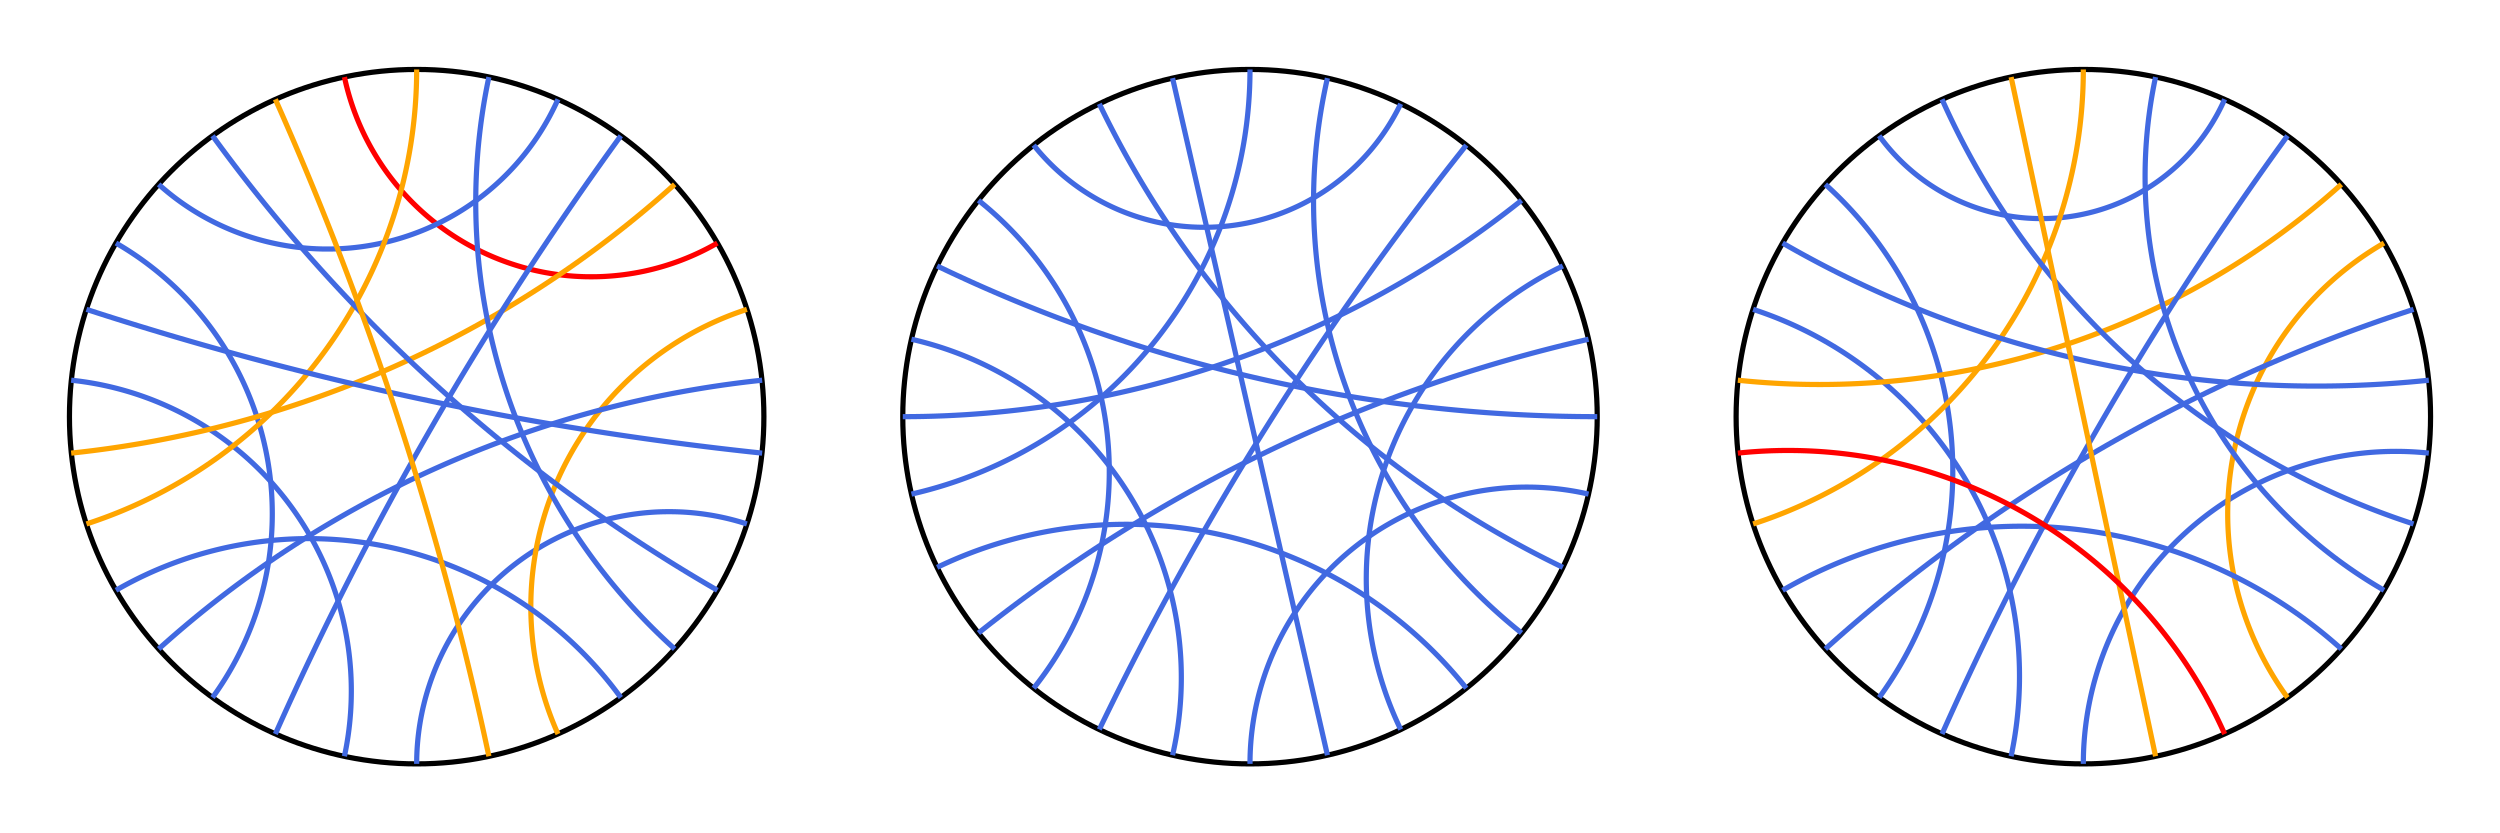 <?xml version="1.0" encoding="utf-8" ?>
<svg baseProfile="tiny" height="500px" version="1.2" width="1500px" xmlns="http://www.w3.org/2000/svg" xmlns:ev="http://www.w3.org/2001/xml-events" xmlns:xlink="http://www.w3.org/1999/xlink"><defs /><g transform="translate(250, 250) scale(208.333, -208.333)"><circle cx="0" cy="0" fill="none" r="1" stroke="black" stroke-width="0.015" /><path d="M -0.208 0.978 A 0.727 0.727 0 0 1 0.866 0.5" fill="none" stroke="red" stroke-width="0.015" /><path d="M -0.743 0.669 A 0.727 0.727 0 0 1 0.407 0.914" fill="none" stroke="royalblue" stroke-width="0.015" /><path d="M -0.866 0.5 A 0.9 0.9 0 0 0 -0.588 -0.809" fill="none" stroke="royalblue" stroke-width="0.015" /><path d="M -0.995 0.105 A 0.9 0.9 0 0 0 -0.208 -0.978" fill="none" stroke="royalblue" stroke-width="0.015" /><path d="M -1.8369701987210297e-16 -1.0 A 0.727 0.727 0 0 0 0.951 -0.309" fill="none" stroke="royalblue" stroke-width="0.015" /><path d="M 0.407 -0.914 A 0.9 0.9 0 0 0 0.951 0.309" fill="none" stroke="orange" stroke-width="0.015" /><path d="M 6.123233995736766e-17 1.0 A 1.376 1.376 0 0 0 -0.951 -0.309" fill="none" stroke="orange" stroke-width="0.015" /><path d="M -0.995 -0.105 A 3.078 3.078 0 0 1 0.743 0.669" fill="none" stroke="orange" stroke-width="0.015" /><path d="M -0.407 -0.914 A 9.514 9.514 0 0 0 0.588 0.809" fill="none" stroke="royalblue" stroke-width="0.015" /><path d="M 0.743 -0.669 A 1.732 1.732 0 0 0 0.208 0.978" fill="none" stroke="royalblue" stroke-width="0.015" /><path d="M -0.866 -0.5 A 1.111 1.111 0 0 0 0.588 -0.809" fill="none" stroke="royalblue" stroke-width="0.015" /><path d="M -0.743 -0.669 A 3.078 3.078 0 0 0 0.995 0.105" fill="none" stroke="royalblue" stroke-width="0.015" /><path d="M -0.951 0.309 A 9.514 9.514 0 0 1 0.995 -0.105" fill="none" stroke="royalblue" stroke-width="0.015" /><path d="M -0.588 0.809 A 4.705 4.705 0 0 1 0.866 -0.5" fill="none" stroke="royalblue" stroke-width="0.015" /><path d="M -0.407 0.914 A 9.514 9.514 0 0 0 0.208 -0.978" fill="none" stroke="orange" stroke-width="0.015" /></g><g transform="translate(750, 250) scale(208.333, -208.333)"><circle cx="0" cy="0" fill="none" r="1" stroke="black" stroke-width="0.015" /><path d="M -0.623 0.782 A 0.628 0.628 0 0 1 0.434 0.901" fill="none" stroke="royalblue" stroke-width="0.015" /><path d="M -0.782 0.623 A 1 1 0 0 0 -0.623 -0.782" fill="none" stroke="royalblue" stroke-width="0.015" /><path d="M -0.975 0.223 A 1 1 0 0 0 -0.223 -0.975" fill="none" stroke="royalblue" stroke-width="0.015" /><path d="M -1.8369701987210297e-16 -1.0 A 0.797 0.797 0 0 0 0.975 -0.223" fill="none" stroke="royalblue" stroke-width="0.015" /><path d="M 0.434 -0.901 A 1.0 1.0 0 0 0 0.901 0.434" fill="none" stroke="royalblue" stroke-width="0.015" /><path d="M 6.123233995736766e-17 1.0 A 1.254 1.254 0 0 0 -0.975 -0.223" fill="none" stroke="royalblue" stroke-width="0.015" /><path d="M -1.0 1.2246467991473532e-16 A 2.858 2.858 0 0 1 0.782 0.623" fill="none" stroke="royalblue" stroke-width="0.015" /><path d="M -0.434 -0.901 A 8.875 8.875 0 0 0 0.623 0.782" fill="none" stroke="royalblue" stroke-width="0.015" /><path d="M 0.782 -0.623 A 1.591 1.591 0 0 0 0.223 0.975" fill="none" stroke="royalblue" stroke-width="0.015" /><path d="M -0.901 -0.434 A 1.254 1.254 0 0 0 0.623 -0.782" fill="none" stroke="royalblue" stroke-width="0.015" /><path d="M -0.782 -0.623 A 4.381 4.381 0 0 0 0.975 0.223" fill="none" stroke="royalblue" stroke-width="0.015" /><path d="M -0.901 0.434 A 4.381 4.381 0 0 1 1.0 -2.4492935982947064e-16" fill="none" stroke="royalblue" stroke-width="0.015" /><path d="M -0.434 0.901 A 2.858 2.858 0 0 1 0.901 -0.434" fill="none" stroke="royalblue" stroke-width="0.015" /><line stroke="royalblue" stroke-width="0.015" x1="-0.223" x2="0.223" y1="0.975" y2="-0.975" /></g><g transform="translate(1250, 250) scale(208.333, -208.333)"><circle cx="0" cy="0" fill="none" r="1" stroke="black" stroke-width="0.015" /><path d="M -0.588 0.809 A 0.577 0.577 0 0 1 0.407 0.914" fill="none" stroke="royalblue" stroke-width="0.015" /><path d="M -0.743 0.669 A 1.111 1.111 0 0 0 -0.588 -0.809" fill="none" stroke="royalblue" stroke-width="0.015" /><path d="M -0.951 0.309 A 1.111 1.111 0 0 0 -0.208 -0.978" fill="none" stroke="royalblue" stroke-width="0.015" /><path d="M -1.8369701987210297e-16 -1.0 A 0.9 0.9 0 0 0 0.995 -0.105" fill="none" stroke="royalblue" stroke-width="0.015" /><path d="M 0.588 -0.809 A 0.9 0.9 0 0 0 0.866 0.5" fill="none" stroke="orange" stroke-width="0.015" /><path d="M 6.123233995736766e-17 1.0 A 1.376 1.376 0 0 0 -0.951 -0.309" fill="none" stroke="orange" stroke-width="0.015" /><path d="M -0.995 0.105 A 2.246 2.246 0 0 1 0.743 0.669" fill="none" stroke="orange" stroke-width="0.015" /><path d="M -0.407 -0.914 A 9.514 9.514 0 0 0 0.588 0.809" fill="none" stroke="royalblue" stroke-width="0.015" /><path d="M 0.866 -0.5 A 1.376 1.376 0 0 0 0.208 0.978" fill="none" stroke="royalblue" stroke-width="0.015" /><path d="M -0.866 -0.5 A 1.376 1.376 0 0 0 0.743 -0.669" fill="none" stroke="royalblue" stroke-width="0.015" /><path d="M -0.743 -0.669 A 4.705 4.705 0 0 0 0.951 0.309" fill="none" stroke="royalblue" stroke-width="0.015" /><path d="M -0.866 0.5 A 3.078 3.078 0 0 1 0.995 0.105" fill="none" stroke="royalblue" stroke-width="0.015" /><path d="M -0.407 0.914 A 2.246 2.246 0 0 1 0.951 -0.309" fill="none" stroke="royalblue" stroke-width="0.015" /><line stroke="orange" stroke-width="0.015" x1="-0.208" x2="0.208" y1="0.978" y2="-0.978" /><path d="M -0.995 -0.105 A 1.376 1.376 0 0 0 0.407 -0.914" fill="none" stroke="red" stroke-width="0.015" /></g></svg>